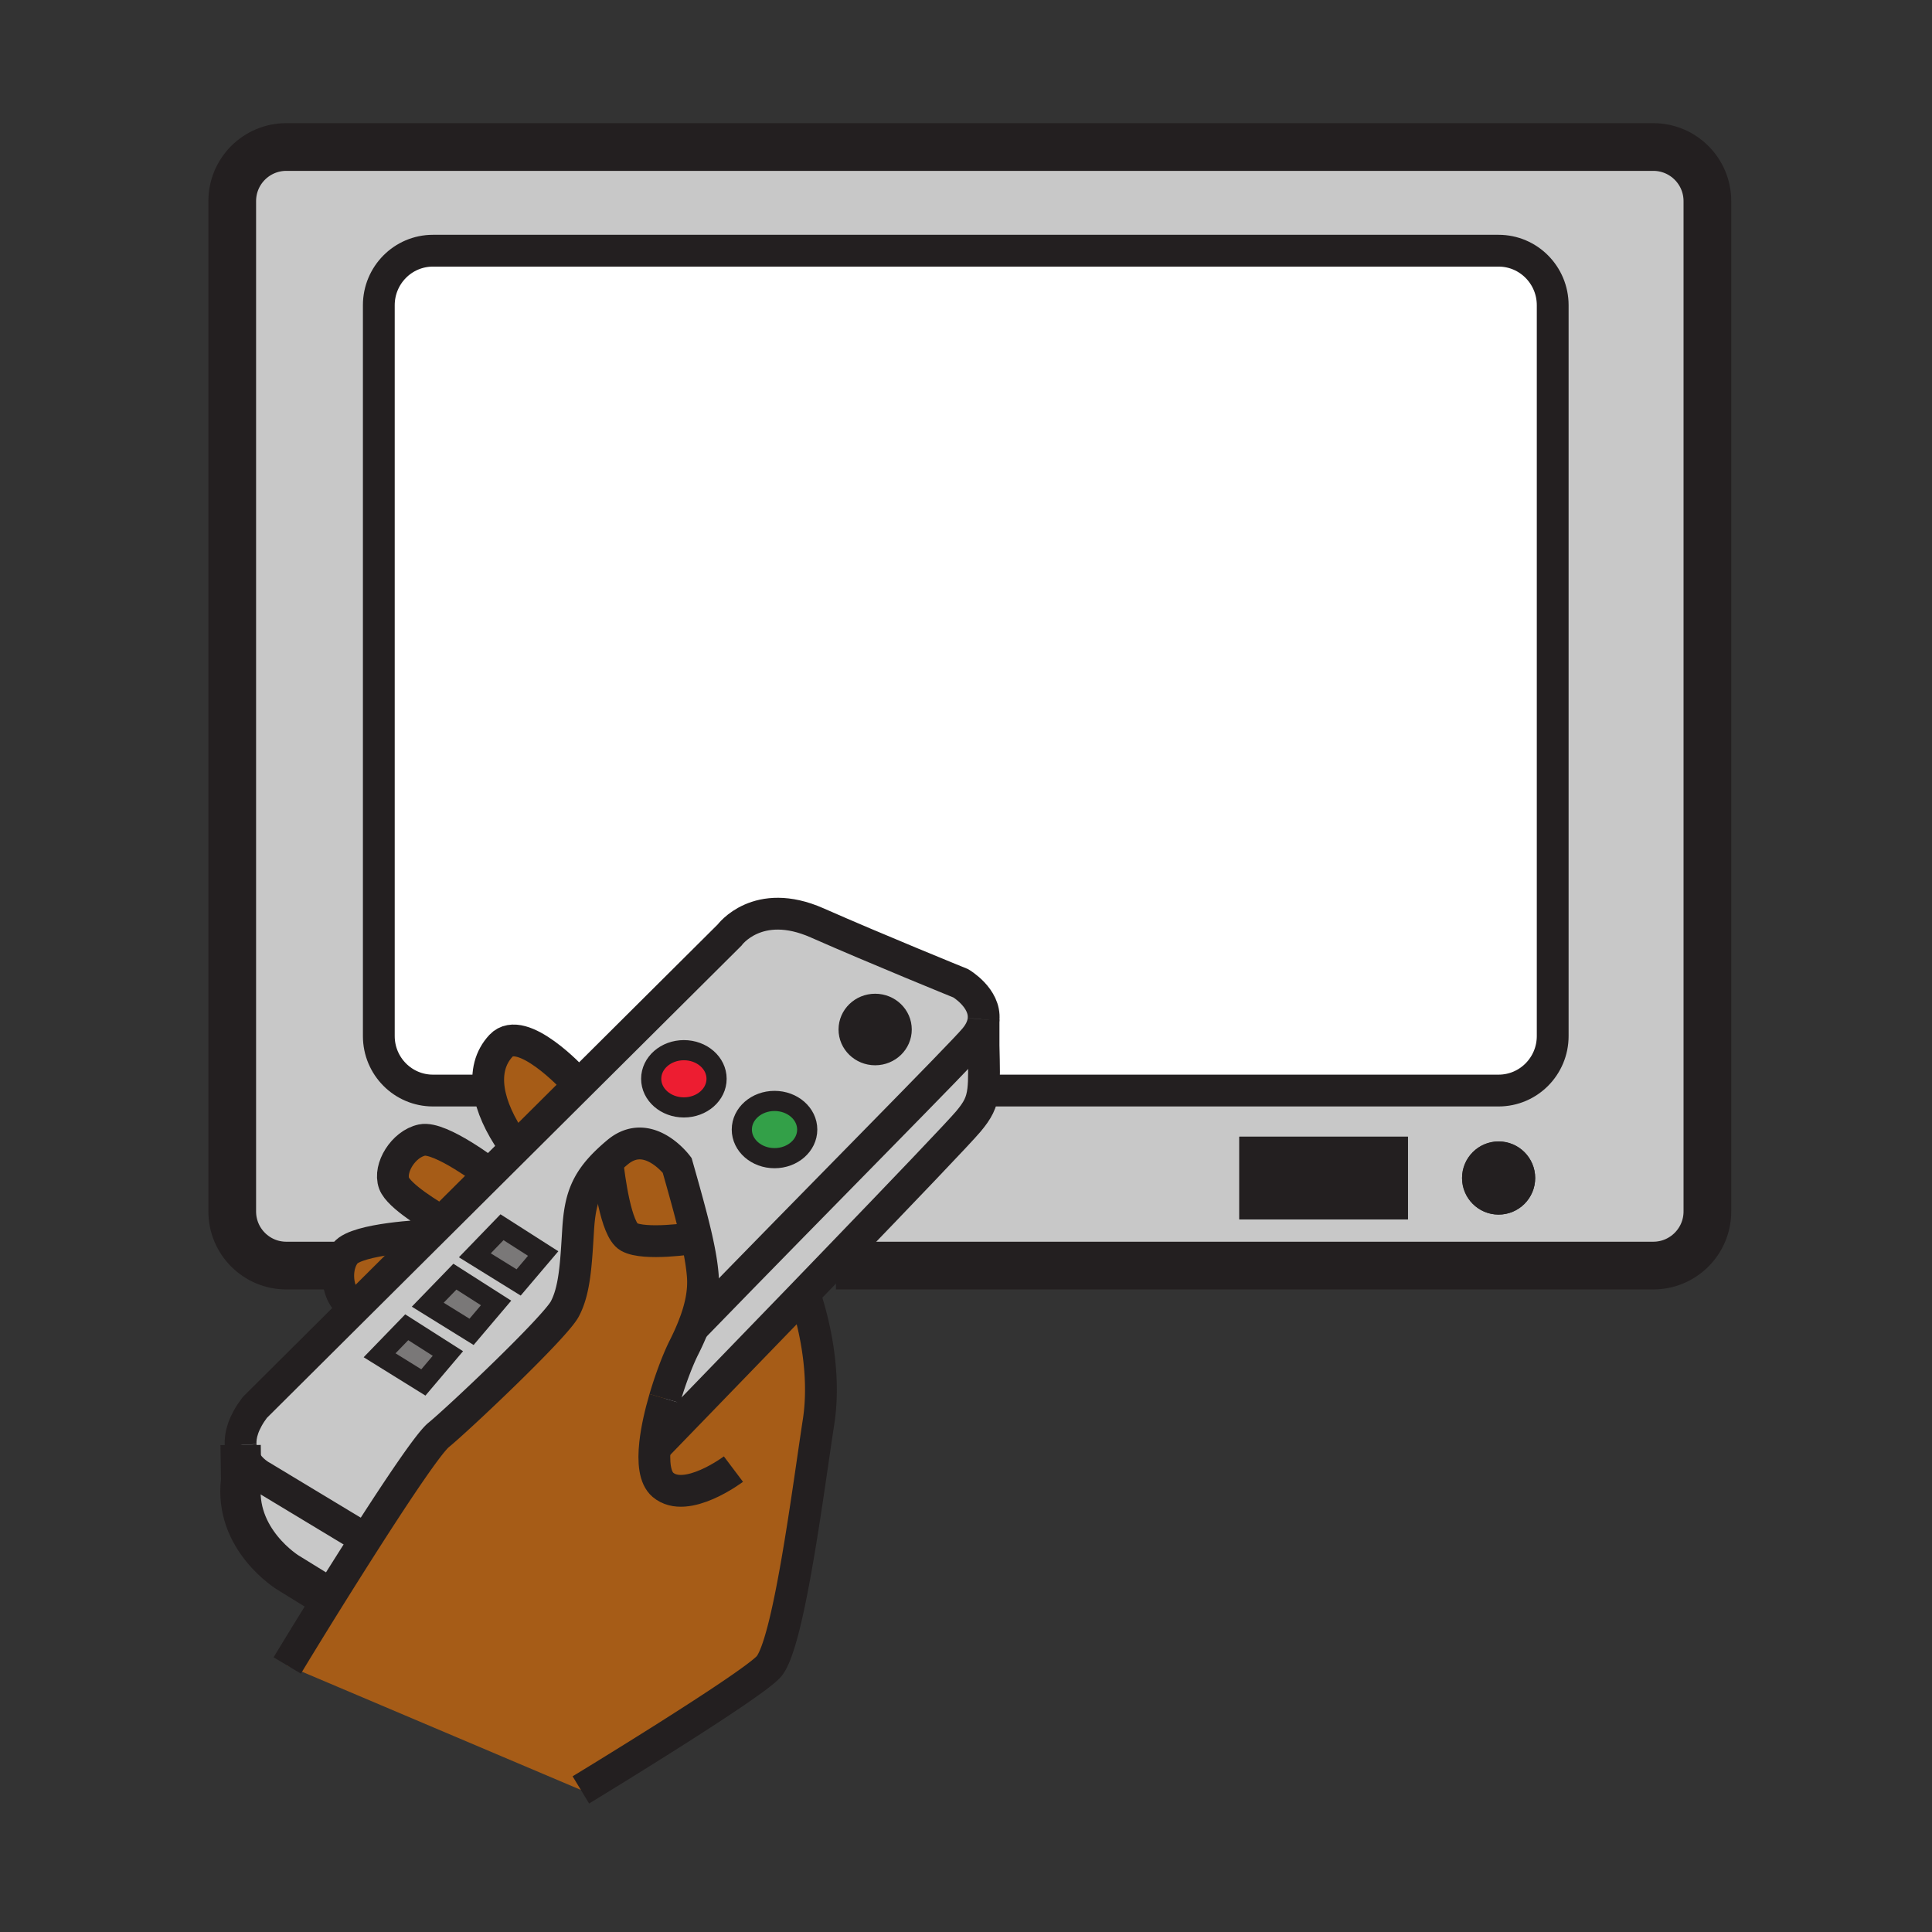 <?xml version="1.0"?><svg xmlns="http://www.w3.org/2000/svg" width="850.394" height="850.394" viewBox="0 0 850.394 850.394" overflow="visible"><rect x="0" y="0" width="850.394" height="850.394" fill="#333333" stroke="none"/><path d="M432.92 460.19c.22 9.3.38 15.18-.14 19.609-.66 5.601-2.41 8.86-6.48 13.74-3.81 4.57-28.3 30.19-59.43 62.479-4.95 5.141-10.08 10.461-15.31 15.881-19.97 20.68-41.56 42.979-61.64 63.689l-1.55-.21c.69-6.24 2.29-13.22 4.23-19.81 2.69-9.16 6-17.57 8.35-22.24 1.56-3.1 2.91-6.05 4.04-8.88 56.72-58.431 117.74-119.73 124.08-127.33 2.46-2.95 3.59-5.76 3.85-8.33v11.402z" fill="#c8c8c8"></path><path d="M751.53 533.24c0 13.149-10.67 23.819-23.82 23.819H367.95l-1.08-1.04C398 523.73 422.49 498.11 426.3 493.54c4.07-4.88 5.82-8.14 6.48-13.74l3.04.22h223.8c13.149 0 23.82-10.739 23.82-23.989V134.35c0-13.25-10.671-24-23.82-24H190.56c-13.15 0-23.82 10.75-23.82 24v321.68c0 13.25 10.67 23.989 23.82 23.989h24.04l.65-.1c1.12 7.17 4.69 15.18 10.49 23.51l1.53 1.54-11.77 11.71-.05-.05s-21.56-16.56-29.72-14.82c-8.17 1.721-14.72 12.351-12.28 19.011 2.09 5.689 16.78 14.46 20.96 16.859l-6.5 6.46-.3-.3s-30.38 1.23-35.6 7.73c-1.26 1.56-2.12 3.46-2.61 5.489h-23.37c-13.16 0-23.81-10.67-23.81-23.819V88.52c0-13.15 10.65-23.81 23.81-23.81h601.68c13.15 0 23.82 10.66 23.82 23.81v444.72zm-75.8-14.71c0-8.9-7.211-16.11-16.11-16.11-8.87 0-16.08 7.21-16.08 16.11 0 8.88 7.21 16.09 16.08 16.09 8.9 0 16.11-7.21 16.11-16.09zm-56.01 18.2v-36.41h-74.21v36.41h74.21z" fill="#c8c8c8"></path><path d="M683.44 456.03c0 13.25-10.671 23.989-23.82 23.989h-223.8l-3.04-.22c.52-4.43.359-10.31.14-19.609v-11.44c.93-9.5-10.02-15.93-10.02-15.93s-37.02-15.041-63.24-26.61c-26.22-11.57-38.56 5.4-38.56 5.4l-66.22 65.89-2.4-2.41s-22.72-24.649-31.96-14.79c-4.8 5.13-6.46 11.88-5.27 19.62l-.65.1h-24.04c-13.15 0-23.82-10.739-23.82-23.989V134.35c0-13.25 10.67-24 23.82-24h469.06c13.149 0 23.82 10.75 23.82 24v321.68z" fill="#fff"></path><path fill="#7a7878" d="M239.08 551.76l-10.8 12.72-19.27-11.94 11.95-12.36zM218.35 573.51l-10.79 12.72-19.28-11.95 11.95-12.34zM197.15 595.76l-10.8 12.74-19.27-11.96 11.95-12.33z"></path><path d="M340.92 484.59c7.95 0 14.39 5.641 14.39 12.601s-6.44 12.59-14.39 12.59-14.4-5.63-14.4-12.59 6.45-12.601 14.4-12.601z" fill="#33a048"></path><path d="M301.02 462.25c7.95 0 14.39 5.64 14.39 12.6 0 6.95-6.44 12.591-14.39 12.591s-14.39-5.641-14.39-12.591c0-6.96 6.44-12.6 14.39-12.6z" fill="#ed1d31"></path><path d="M157.49 675.42l3.55 2.061c-5.48 8.56-10.99 17.319-15.99 25.319l-2.34-.76c-9.38-5.75-15.93-9.83-15.93-9.83s-23.91-14.56-20.64-40.57l-.23-15.5c.62 9.36 9.29 13.761 9.29 13.761s25.02 15.059 42.29 25.519z" fill="#c8c8c8"></path><path d="M267.31 511.2c-9.65 9.28-12.04 17.03-12.85 30.29-.92 15.149-1.5 26.479-5.85 34.66-4.36 8.189-46.44 48-55.58 55.5-4.36 3.59-18.07 24.069-31.99 45.83l-3.55-2.061c-17.27-10.46-42.29-25.52-42.29-25.52s-8.67-4.4-9.29-13.761v-.069c-.28-4.391 1.22-9.88 6.21-16.511l44.83-44.609 30.96-30.811 6.5-6.46 21.09-21 11.77-11.71 27.61-27.47 66.22-65.89s12.34-16.97 38.56-5.4c26.22 11.57 63.24 26.61 63.24 26.61s10.95 6.43 10.02 15.93v.04c-.26 2.57-1.39 5.38-3.85 8.33-6.34 7.6-67.36 68.899-124.08 127.33 3.44-8.55 4.93-16 4.34-23.12-.39-4.76-1.31-10.11-2.78-16.6-1.9-8.33-4.72-18.551-8.49-31.801 0 0-12.72-17.01-26.21-5.779a84.907 84.907 0 0 0-4.54 4.052zm117.9-46.74c6.45 0 11.68-5.07 11.68-11.31 0-6.25-5.23-11.311-11.68-11.311s-11.68 5.061-11.68 11.311c0 6.24 5.23 11.31 11.68 11.31zm-29.9 32.73c0-6.96-6.44-12.601-14.39-12.601s-14.4 5.641-14.4 12.601 6.45 12.59 14.4 12.59 14.39-5.63 14.39-12.59zm-39.9-22.34c0-6.96-6.44-12.6-14.39-12.6s-14.39 5.64-14.39 12.6c0 6.95 6.44 12.591 14.39 12.591s14.39-5.641 14.39-12.591zm-87.13 89.63l10.8-12.721-18.12-11.58-11.95 12.36 19.27 11.941zm-20.72 21.75l10.79-12.721-18.12-11.569-11.95 12.34 19.28 11.95zm-21.21 22.27l10.8-12.74-18.12-11.55-11.95 12.33 19.27 11.96z" fill="#c8c8c8"></path><path d="M149.4 557.06c.49-2.029 1.35-3.93 2.61-5.489 5.22-6.5 35.6-7.73 35.6-7.73l.3.3-30.96 30.811c-1.01-.23-1.84-.53-2.44-.891-4.63-2.741-6.69-10.551-5.11-17.001zM215.5 516.68l-21.09 21c-4.18-2.399-18.87-11.17-20.96-16.859-2.44-6.66 4.11-17.29 12.28-19.011 8.16-1.739 29.72 14.82 29.72 14.82l.05.05zM252.48 475.09l2.4 2.41-27.61 27.47-1.53-1.54c-5.8-8.33-9.37-16.34-10.49-23.51-1.19-7.74.47-14.49 5.27-19.62 9.24-9.86 31.96 14.79 31.96 14.79zM288.37 635.38l1.55.21c20.08-20.71 41.67-43.01 61.64-63.689l3.31.02c5.41 17.13 8.09 36.69 5.43 53.9-4.66 30.26-13.25 98.609-22.12 107.96-8.85 9.34-82.51 54.069-82.51 54.069l-129.22-54.77c2.4-4.021 9.66-15.94 18.6-30.28 5-8 10.51-16.76 15.99-25.319 13.92-21.761 27.63-42.24 31.99-45.83 9.14-7.5 51.22-47.311 55.58-55.5 4.35-8.181 4.93-19.511 5.85-34.66.81-13.26 3.2-21.01 12.85-30.29.84 7.569 3.78 30.069 9.53 33.26 6.92 3.84 28.2.54 28.2.54l1.51-.27c1.47 6.489 2.39 11.84 2.78 16.6.59 7.12-.9 14.57-4.34 23.12-1.13 2.83-2.48 5.78-4.04 8.88-2.35 4.67-5.66 13.08-8.35 22.24-1.94 6.589-3.54 13.569-4.23 19.809z" fill="#a65c17" class="aac-skin-fill"></path><path d="M298.06 512.93c3.77 13.25 6.59 23.471 8.49 31.801l-1.51.27s-21.28 3.3-28.2-.54c-5.75-3.19-8.69-25.69-9.53-33.26a83.623 83.623 0 0 1 4.54-4.05c13.49-11.231 26.21 5.779 26.21 5.779z" fill="#a65c17" class="aac-skin-fill"></path><path d="M659.62 502.42c8.899 0 16.11 7.21 16.11 16.11 0 8.88-7.211 16.09-16.11 16.09-8.87 0-16.08-7.21-16.08-16.09 0-8.9 7.21-16.11 16.08-16.11zM545.51 500.32h74.21v36.41h-74.21zM396.89 453.15c0 6.239-5.23 11.31-11.68 11.31s-11.68-5.07-11.68-11.31c0-6.25 5.23-11.311 11.68-11.311s11.68 5.061 11.68 11.311z" fill="#231f20"></path><g fill="none" stroke="#231f20"><path d="M152.51 557.06h-26.48c-13.16 0-23.81-10.67-23.81-23.819V88.52c0-13.15 10.65-23.81 23.81-23.81h601.68c13.15 0 23.82 10.66 23.82 23.81v444.72c0 13.149-10.67 23.819-23.82 23.819H367.95" stroke-width="21"></path><path d="M214.6 480.02h-24.04c-13.15 0-23.82-10.739-23.82-23.989V134.35c0-13.25 10.67-24 23.82-24h469.06c13.149 0 23.82 10.75 23.82 24v321.68c0 13.25-10.671 23.989-23.82 23.989h-223.8" stroke-width="14"></path><path d="M432.92 448.79c-.26 2.57-1.39 5.38-3.85 8.33-6.34 7.6-67.36 68.899-124.08 127.33-.32.319-.64.649-.95.97M105.91 636.07c-.28-4.391 1.22-9.88 6.21-16.511l44.83-44.609 30.96-30.811 6.5-6.46 21.09-21 11.77-11.71 27.61-27.47 66.22-65.89s12.34-16.97 38.56-5.4c26.22 11.57 63.24 26.61 63.24 26.61s10.95 6.43 10.02 15.93M157.49 675.42c-17.27-10.46-42.29-25.52-42.29-25.52s-8.67-4.4-9.29-13.761" stroke-width="14"></path><path d="M289.92 635.59c20.08-20.71 41.67-43.01 61.64-63.689 5.23-5.42 10.36-10.74 15.31-15.881 31.13-32.29 55.62-57.91 59.43-62.48 4.07-4.88 5.82-8.14 6.48-13.74.52-4.43.359-10.31.14-19.609v-11.44" stroke-width="14"></path><path d="M105.91 636.07v.069l.23 15.5c-3.27 26.011 20.64 40.57 20.64 40.57s6.55 4.08 15.93 9.83" stroke-width="17.741"></path><path d="M396.89 453.15c0 6.239-5.23 11.31-11.68 11.31s-11.68-5.07-11.68-11.31c0-6.25 5.23-11.311 11.68-11.311s11.68 5.061 11.68 11.311zM355.31 497.19c0 6.96-6.44 12.59-14.39 12.59s-14.4-5.63-14.4-12.59 6.45-12.601 14.4-12.601c7.95.001 14.39 5.641 14.39 12.601zM315.41 474.85c0 6.95-6.44 12.591-14.39 12.591s-14.39-5.641-14.39-12.591c0-6.96 6.44-12.6 14.39-12.6s14.39 5.64 14.39 12.6zM209.01 552.54l11.95-12.36 18.12 11.58-10.8 12.72zM188.28 574.28l11.95-12.34 18.12 11.57-10.79 12.72zM167.08 596.54l11.95-12.33 18.12 11.55-10.8 12.74z" stroke-width="8.871"></path><path d="M354.87 571.92c5.41 17.13 8.09 36.69 5.43 53.9-4.66 30.26-13.25 98.609-22.12 107.96-8.85 9.34-82.51 54.069-82.51 54.069M292.6 615.57c2.69-9.16 6-17.57 8.35-22.24 1.56-3.1 2.91-6.05 4.04-8.88 3.44-8.55 4.93-16 4.34-23.12-.39-4.76-1.31-10.11-2.78-16.6-1.9-8.33-4.72-18.551-8.49-31.801 0 0-12.72-17.01-26.21-5.779a83.623 83.623 0 0 0-4.54 4.05c-9.65 9.28-12.04 17.03-12.85 30.29-.92 15.149-1.5 26.479-5.85 34.66-4.36 8.189-46.44 48-55.58 55.5-4.36 3.59-18.07 24.069-31.99 45.83-5.48 8.56-10.99 17.319-15.99 25.319-8.94 14.34-16.2 26.26-18.6 30.28" stroke-width="14"></path><path d="M322.83 646.64s-20.76 15.641-31.02 6.931c-3.64-3.09-4.34-10.011-3.44-18.19.69-6.24 2.29-13.22 4.23-19.81M252.48 475.09s-22.72-24.649-31.96-14.79c-4.8 5.13-6.46 11.88-5.27 19.62 1.12 7.17 4.69 15.18 10.49 23.51M215.45 516.63s-21.56-16.56-29.72-14.82c-8.17 1.721-14.72 12.351-12.28 19.011 2.09 5.689 16.78 14.46 20.96 16.859.7.41 1.11.63 1.11.63M187.61 543.84s-30.38 1.23-35.6 7.73c-1.26 1.56-2.12 3.46-2.61 5.489-1.58 6.45.48 14.261 5.11 17 .6.36 1.43.66 2.44.891.42.1.87.18 1.34.26M267.06 508.72s.08.931.25 2.48c.84 7.569 3.78 30.069 9.53 33.26 6.92 3.84 28.2.54 28.2.54" stroke-width="14"></path></g><path fill="none" d="M0 0h850.394v850.394H0z"></path></svg>